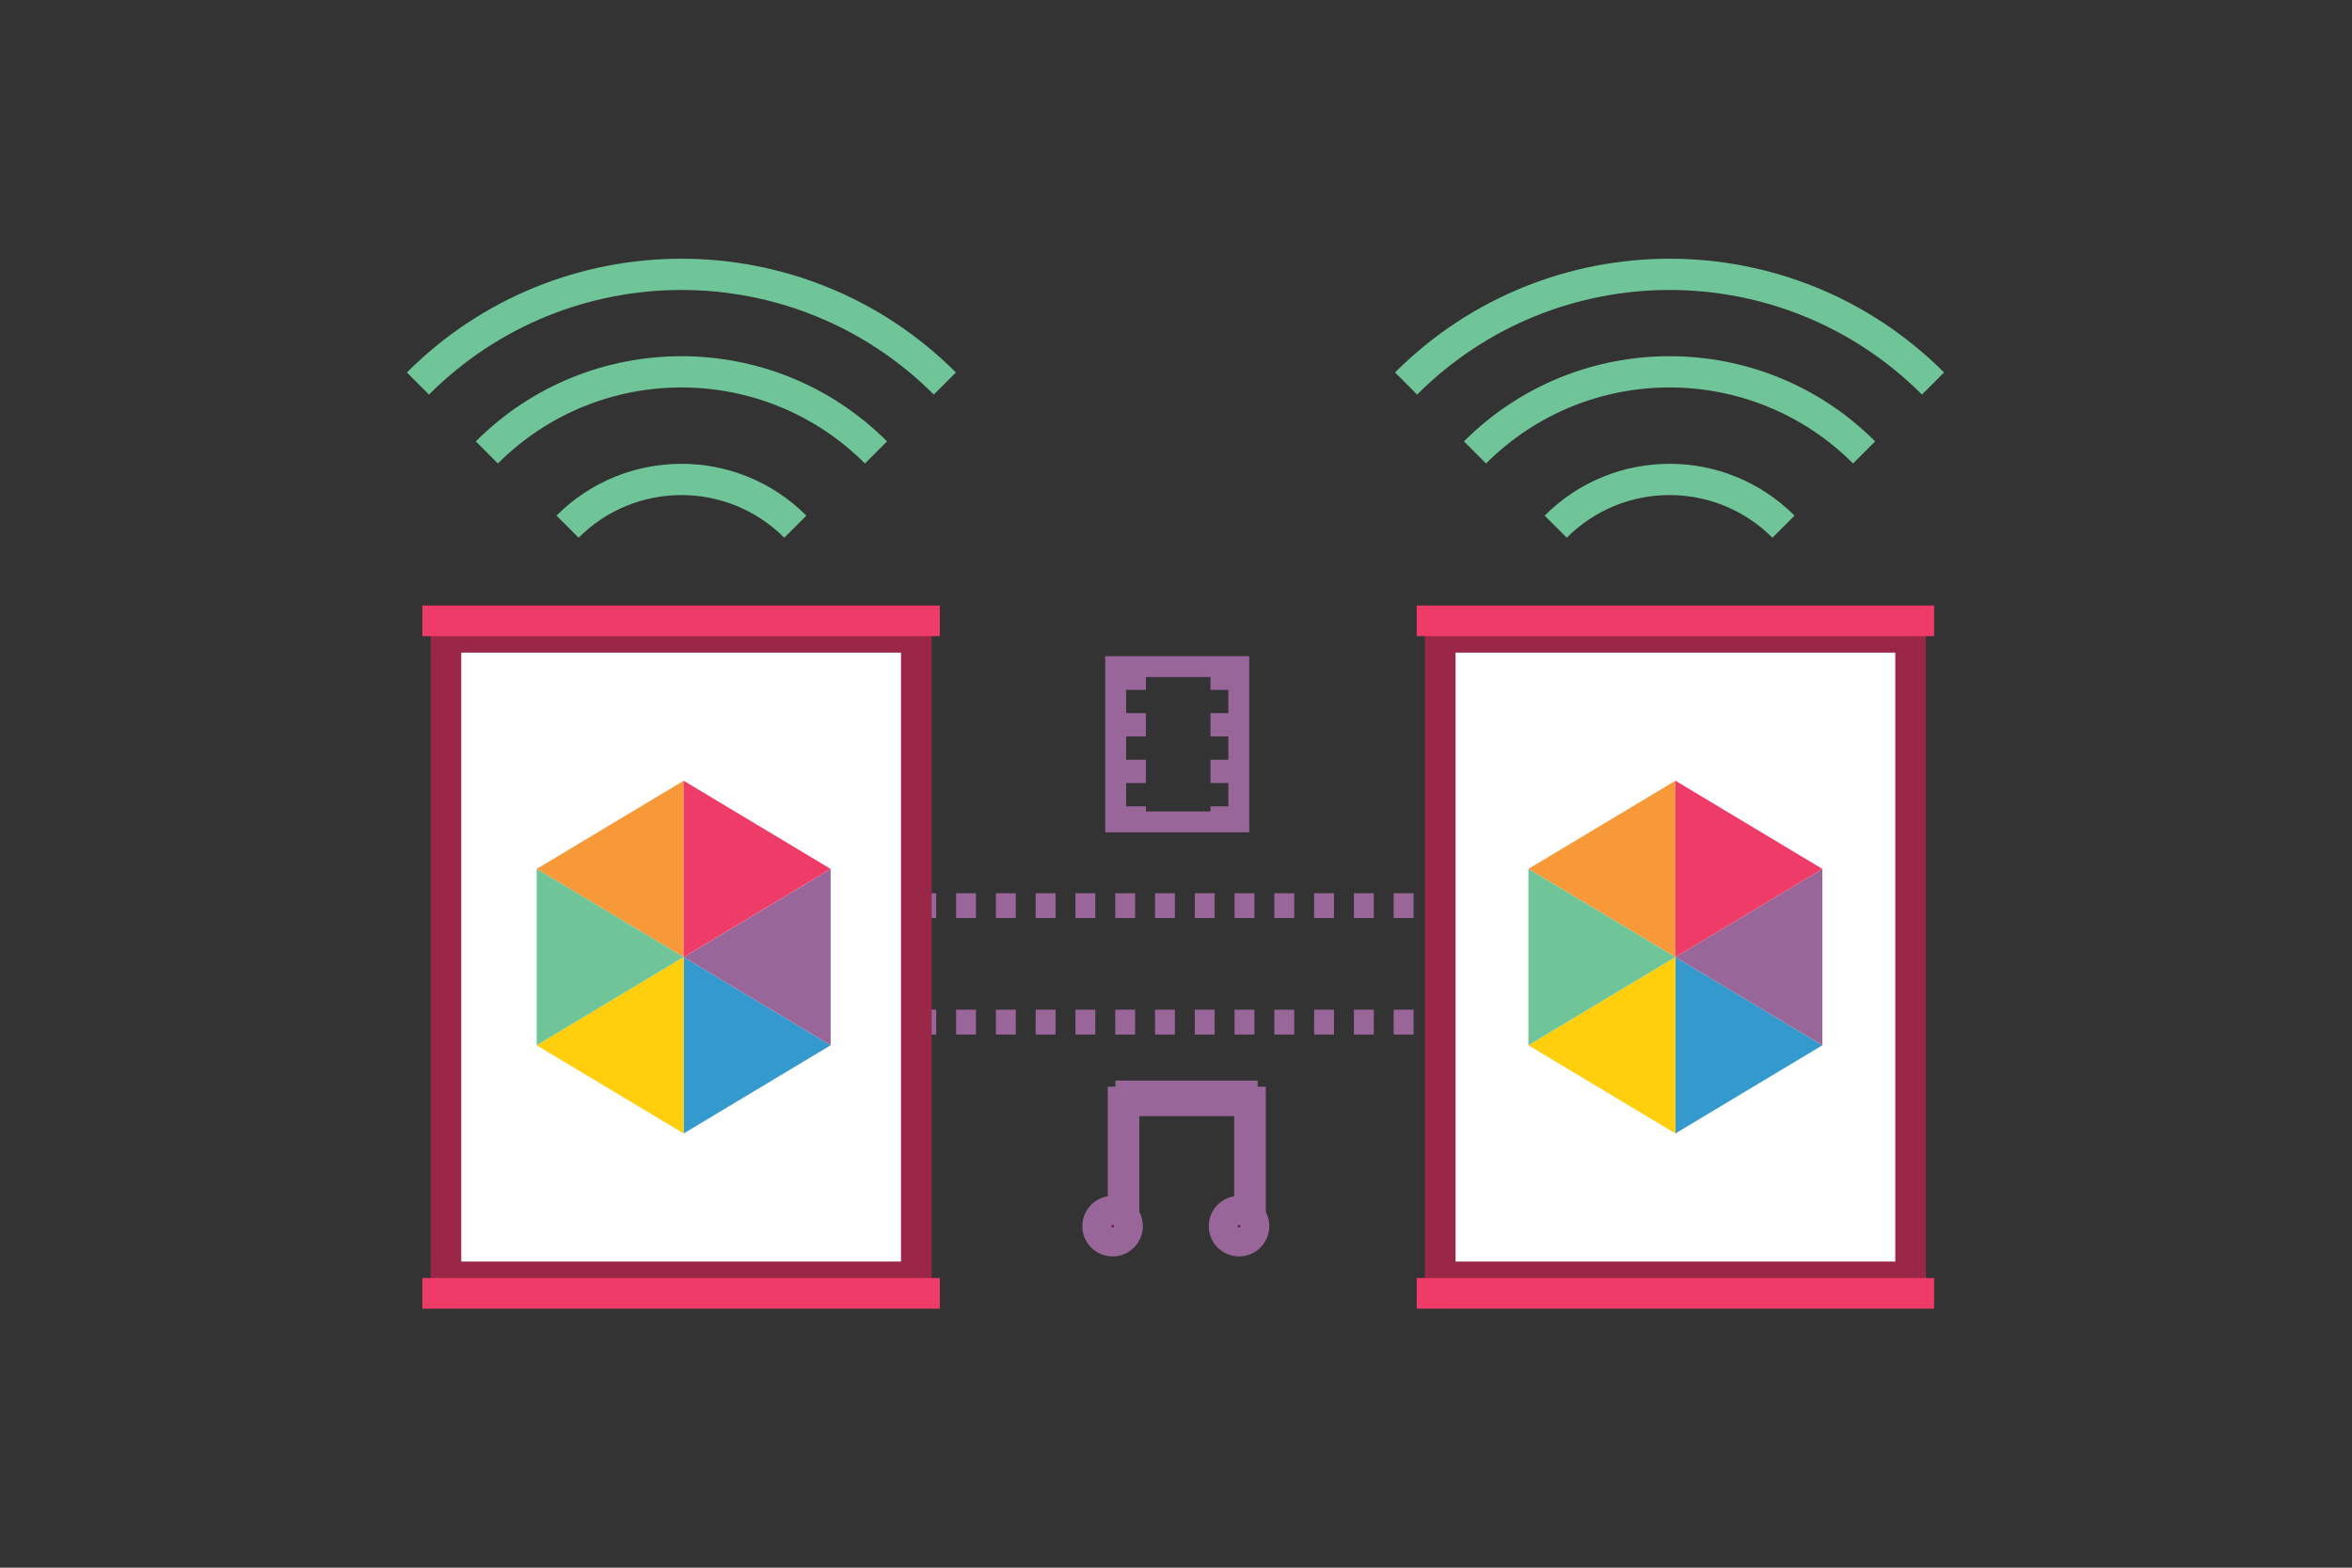 <?xml version="1.0" encoding="utf-8"?>
<!-- Generator: Adobe Illustrator 16.0.0, SVG Export Plug-In . SVG Version: 6.00 Build 0)  -->
<!DOCTYPE svg PUBLIC "-//W3C//DTD SVG 1.1//EN" "http://www.w3.org/Graphics/SVG/1.1/DTD/svg11.dtd">
<svg version="1.1" id="Layer_1" xmlns="http://www.w3.org/2000/svg" xmlns:xlink="http://www.w3.org/1999/xlink" x="0px" y="0px"
	 width="600px" height="400px" viewBox="0 0 600 400" enable-background="new 0 0 600 400" xml:space="preserve">
<rect x="0" y="0" width="600" height="400" fill="#333333" stroke="none"/>
<g>
	
		<line fill="none" stroke="#996699" stroke-width="6.342" stroke-dasharray="5.074" x1="233.753" y1="231.079" x2="367.399" y2="231.079"/>
	<g>
		
			<rect x="284.611" y="170.083" fill="none" stroke="#996699" stroke-width="5.323" stroke-linecap="square" width="31.406" height="39.62"/>
		
			<line fill="none" stroke="#996699" stroke-width="5.324" stroke-dasharray="5.942" x1="289.664" y1="170.083" x2="289.664" y2="209.702"/>
		
			<line fill="none" stroke="#996699" stroke-width="5.324" stroke-dasharray="5.942" x1="311.453" y1="170.083" x2="311.453" y2="209.702"/>
	</g>
	<g>
		<line fill="none" stroke="#996699" stroke-width="8.064" x1="286.615" y1="277.268" x2="286.615" y2="311.675"/>
		<line fill="none" stroke="#996699" stroke-width="8.064" x1="318.87" y1="277.268" x2="318.87" y2="311.675"/>
		<line fill="none" stroke="#996699" stroke-width="9.073" x1="284.551" y1="280.253" x2="320.836" y2="280.253"/>
		<path fill="none" stroke="#996699" stroke-width="8.064" stroke-linecap="square" d="M286.615,311.675L286.615,311.675
			L286.615,311.675z"/>
		<circle fill="#6E1A45" stroke="#996699" stroke-width="7.382" stroke-linecap="square" cx="283.823" cy="312.854" r="4.032"/>
		<circle fill="#6E1A45" stroke="#996699" stroke-width="7.382" stroke-linecap="square" cx="316.077" cy="312.854" r="4.032"/>
	</g>
	
		<line fill="none" stroke="#996699" stroke-width="6.342" stroke-dasharray="5.074" x1="233.753" y1="260.794" x2="367.399" y2="260.794"/>
</g>
<rect x="113.756" y="162.606" fill="#FFFFFF" stroke="#9A2748" stroke-width="7.82" stroke-miterlimit="10" width="119.997" height="163.195"/>
<line fill="none" stroke="#EF3B68" stroke-width="7.82" stroke-miterlimit="10" x1="107.756" y1="158.408" x2="239.749" y2="158.408"/>
<line fill="none" stroke="#EF3B68" stroke-width="7.82" stroke-miterlimit="10" x1="107.756" y1="330.001" x2="239.749" y2="330.001"/>
<g>
	<path fill="none" d="M212.182,255.298"/>
</g>
<g>
	<path fill="none" d="M137.198,210.309"/>
</g>
<g>
	<path fill="none" d="M137.198,255.298"/>
</g>
<g>
	<path fill="none" d="M212.182,210.309"/>
</g>
<rect x="367.399" y="162.606" fill="#FFFFFF" stroke="#9A2748" stroke-width="7.82" stroke-miterlimit="10" width="119.997" height="163.195"/>
<g>
	<polygon fill="#3499CD" points="174.401,244.207 193.154,255.455 211.898,266.703 193.148,277.955 174.401,289.204 
		174.401,266.703 	"/>
	<polygon fill="#996699" points="211.898,221.707 193.17,232.955 174.401,244.207 193.148,255.455 211.898,266.703 211.898,244.207 
			"/>
	<polygon fill="#F89939" points="174.404,199.206 155.651,210.458 136.898,221.707 155.651,232.955 174.404,244.207 
		174.404,221.707 	"/>
	<polygon fill="#EF3B68" points="174.401,199.206 193.148,210.458 211.898,221.707 193.148,232.955 174.401,244.207 
		174.401,221.707 	"/>
	<polygon fill="#FFCE0C" points="174.404,244.207 155.651,255.455 136.898,266.703 155.651,277.955 174.404,289.204 
		174.404,266.703 	"/>
	<polygon fill="#6FC498" points="136.904,221.707 155.651,232.955 174.401,244.207 155.651,255.455 136.904,266.703 
		136.904,244.207 	"/>
</g>
<line fill="none" stroke="#EF3B68" stroke-width="7.82" stroke-miterlimit="10" x1="361.399" y1="158.41" x2="493.388" y2="158.41"/>
<line fill="none" stroke="#EF3B68" stroke-width="7.82" stroke-miterlimit="10" x1="361.399" y1="330.001" x2="493.388" y2="330.001"/>
<g>
	<path fill="none" d="M465.823,255.298"/>
</g>
<g>
	<path fill="none" d="M390.836,210.307"/>
</g>
<g>
	<path fill="none" d="M390.836,255.298"/>
</g>
<g>
	<path fill="none" d="M465.823,210.307"/>
</g>
<g>
	<g>
		<path fill="none" stroke="#6FC498" stroke-width="7.977" stroke-miterlimit="10" d="M106.613,97.856
			c37.157-37.143,97.28-37.143,134.424,0"/>
		<path fill="none" stroke="#6FC498" stroke-width="7.977" stroke-miterlimit="10" d="M124.194,115.439
			c27.434-27.425,71.827-27.425,99.273,0"/>
		<path fill="none" stroke="#6FC498" stroke-width="7.977" stroke-miterlimit="10" d="M144.784,134.38
			c16.045-16.063,42.048-16.063,58.104,0"/>
	</g>
</g>
<g>
	<g>
		<path fill="none" stroke="#6FC498" stroke-width="7.977" stroke-miterlimit="10" d="M358.689,97.855
			c37.155-37.141,97.278-37.141,134.425,0"/>
		<path fill="none" stroke="#6FC498" stroke-width="7.977" stroke-miterlimit="10" d="M376.27,115.439
			c27.436-27.425,71.823-27.425,99.271,0"/>
		<path fill="none" stroke="#6FC498" stroke-width="7.977" stroke-miterlimit="10" d="M396.862,134.38
			c16.044-16.064,42.045-16.064,58.104,0"/>
	</g>
</g>
<g>
	<polygon fill="#3499CD" points="427.401,244.207 446.154,255.455 464.898,266.703 446.148,277.955 427.401,289.204 
		427.401,266.703 	"/>
	<polygon fill="#996699" points="464.898,221.707 446.17,232.955 427.401,244.207 446.148,255.455 464.898,266.703 464.898,244.207 
			"/>
	<polygon fill="#F89939" points="427.404,199.206 408.651,210.458 389.898,221.707 408.651,232.955 427.404,244.207 
		427.404,221.707 	"/>
	<polygon fill="#EF3B68" points="427.401,199.206 446.148,210.458 464.898,221.707 446.148,232.955 427.401,244.207 
		427.401,221.707 	"/>
	<polygon fill="#FFCE0C" points="427.404,244.207 408.651,255.455 389.898,266.703 408.651,277.955 427.404,289.204 
		427.404,266.703 	"/>
	<polygon fill="#6FC498" points="389.904,221.707 408.651,232.955 427.401,244.207 408.651,255.455 389.904,266.703 
		389.904,244.207 	"/>
</g>
</svg>
